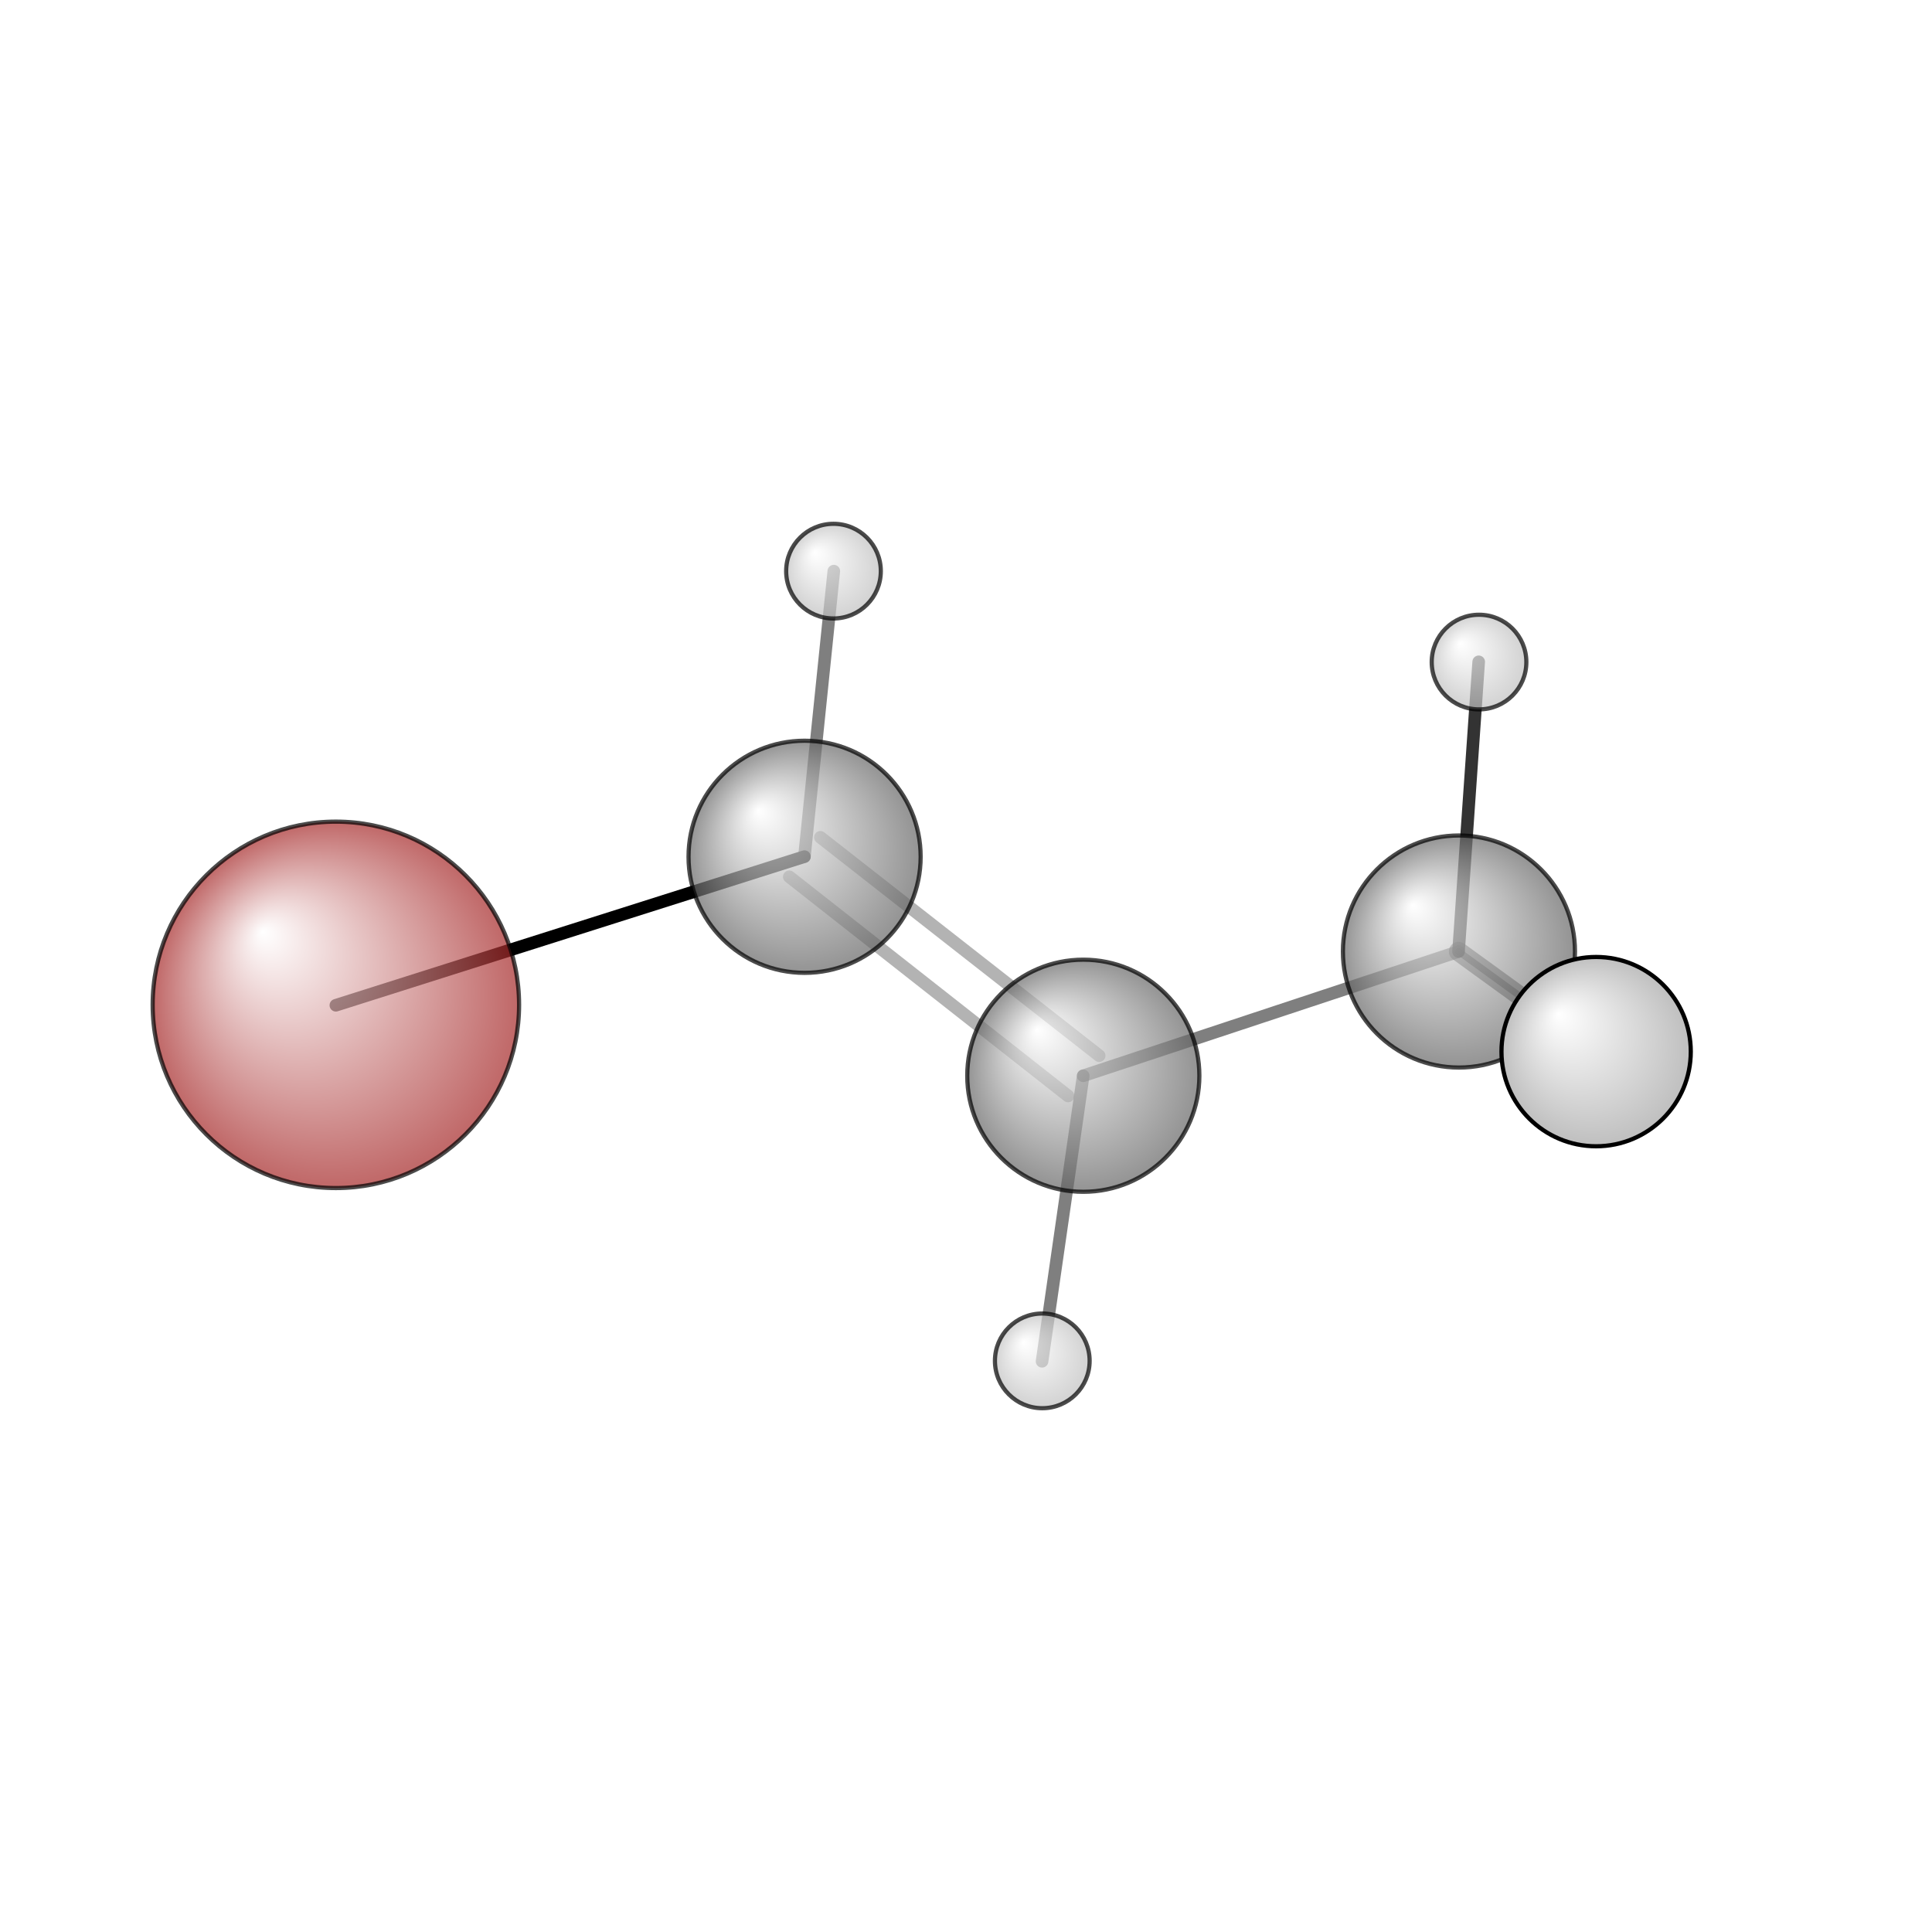 <?xml version="1.0"?>
<svg version="1.1" id="topsvg"
xmlns="http://www.w3.org/2000/svg" xmlns:xlink="http://www.w3.org/1999/xlink"
xmlns:cml="http://www.xml-cml.org/schema" x="0" y="0" width="200px" height="200px" viewBox="0 0 100 100">
<title>639660 - Open Babel Depiction</title>
<rect x="0" y="0" width="100" height="100" fill="white"/>
<defs>
<radialGradient id='radialffffff666666' cx='50%' cy='50%' r='50%' fx='30%' fy='30%'>
  <stop offset=' 0%' stop-color="rgb(255,255,255)"  stop-opacity='1.0'/>
  <stop offset='100%' stop-color="rgb(102,102,102)"  stop-opacity ='1.0'/>
</radialGradient>
<radialGradient id='radialffffffa52828' cx='50%' cy='50%' r='50%' fx='30%' fy='30%'>
  <stop offset=' 0%' stop-color="rgb(255,255,255)"  stop-opacity='1.0'/>
  <stop offset='100%' stop-color="rgb(165,40,40)"  stop-opacity ='1.0'/>
</radialGradient>
<radialGradient id='radialffffffbfbfbf' cx='50%' cy='50%' r='50%' fx='30%' fy='30%'>
  <stop offset=' 0%' stop-color="rgb(255,255,255)"  stop-opacity='1.0'/>
  <stop offset='100%' stop-color="rgb(191,191,191)"  stop-opacity ='1.0'/>
</radialGradient>
</defs>
<g transform="translate(0,0)">
<svg width="100" height="100" x="0" y="0" viewBox="0 0 230.085 174.05"
font-family="sans-serif" stroke="rgb(0,0,0)" stroke-width="4"  stroke-linecap="round">
<line x1="40.0" y1="91.7" x2="95.8" y2="74.0" opacity="1.0" stroke="rgb(0,0,0)"  stroke-width="1.5"/>
<line x1="173.7" y1="85.3" x2="129.0" y2="100.1" opacity="0.5" stroke="rgb(0,0,0)"  stroke-width="1.5"/>
<line x1="173.7" y1="85.3" x2="190.1" y2="97.2" opacity="0.5" stroke="rgb(0,0,0)"  stroke-width="2.3"/>
<line x1="173.7" y1="85.3" x2="176.1" y2="50.8" opacity="0.8" stroke="rgb(0,0,0)"  stroke-width="1.5"/>
<line x1="173.7" y1="85.3" x2="190.1" y2="97.2" opacity="0.5" stroke="rgb(0,0,0)"  stroke-width="0.8"/>
<line x1="127.2" y1="102.5" x2="94.0" y2="76.4" opacity="0.3" stroke="rgb(0,0,0)"  stroke-width="1.5"/>
<line x1="130.9" y1="97.7" x2="97.7" y2="71.7" opacity="0.3" stroke="rgb(0,0,0)"  stroke-width="1.5"/>
<line x1="129.0" y1="100.1" x2="124.1" y2="134.1" opacity="0.5" stroke="rgb(0,0,0)"  stroke-width="1.5"/>
<line x1="95.8" y1="74.0" x2="99.3" y2="40.0" opacity="0.5" stroke="rgb(0,0,0)"  stroke-width="1.5"/>
<circle cx="190.076" cy="97.231" r="5.636" opacity="0.2" style="stroke:black;stroke-width:0.5;fill:url(#radialffffffbfbfbf)"/>
<circle cx="176.14" cy="50.829" r="5.636" opacity="0.707" style="stroke:black;stroke-width:0.5;fill:url(#radialffffffbfbfbf)"/>
<circle cx="40" cy="91.651" r="21.819" opacity="0.707" style="stroke:black;stroke-width:0.5;fill:url(#radialffffffa52828)"/>
<circle cx="173.748" cy="85.3" r="13.819" opacity="0.707" style="stroke:black;stroke-width:0.5;fill:url(#radialffffff666666)"/>
<circle cx="99.261" cy="40" r="5.637" opacity="0.707" style="stroke:black;stroke-width:0.5;fill:url(#radialffffffbfbfbf)"/>
<circle cx="129.013" cy="100.094" r="13.822" opacity="0.707" style="stroke:black;stroke-width:0.5;fill:url(#radialffffff666666)"/>
<circle cx="95.82" cy="74.019" r="13.822" opacity="0.707" style="stroke:black;stroke-width:0.5;fill:url(#radialffffff666666)"/>
<circle cx="124.127" cy="134.05" r="5.639" opacity="0.707" style="stroke:black;stroke-width:0.5;fill:url(#radialffffffbfbfbf)"/>
<circle cx="190.085" cy="97.222" r="11.273" opacity="1" style="stroke:black;stroke-width:0.5;fill:url(#radialffffffbfbfbf)"/>
</svg>
</g>
</svg>
